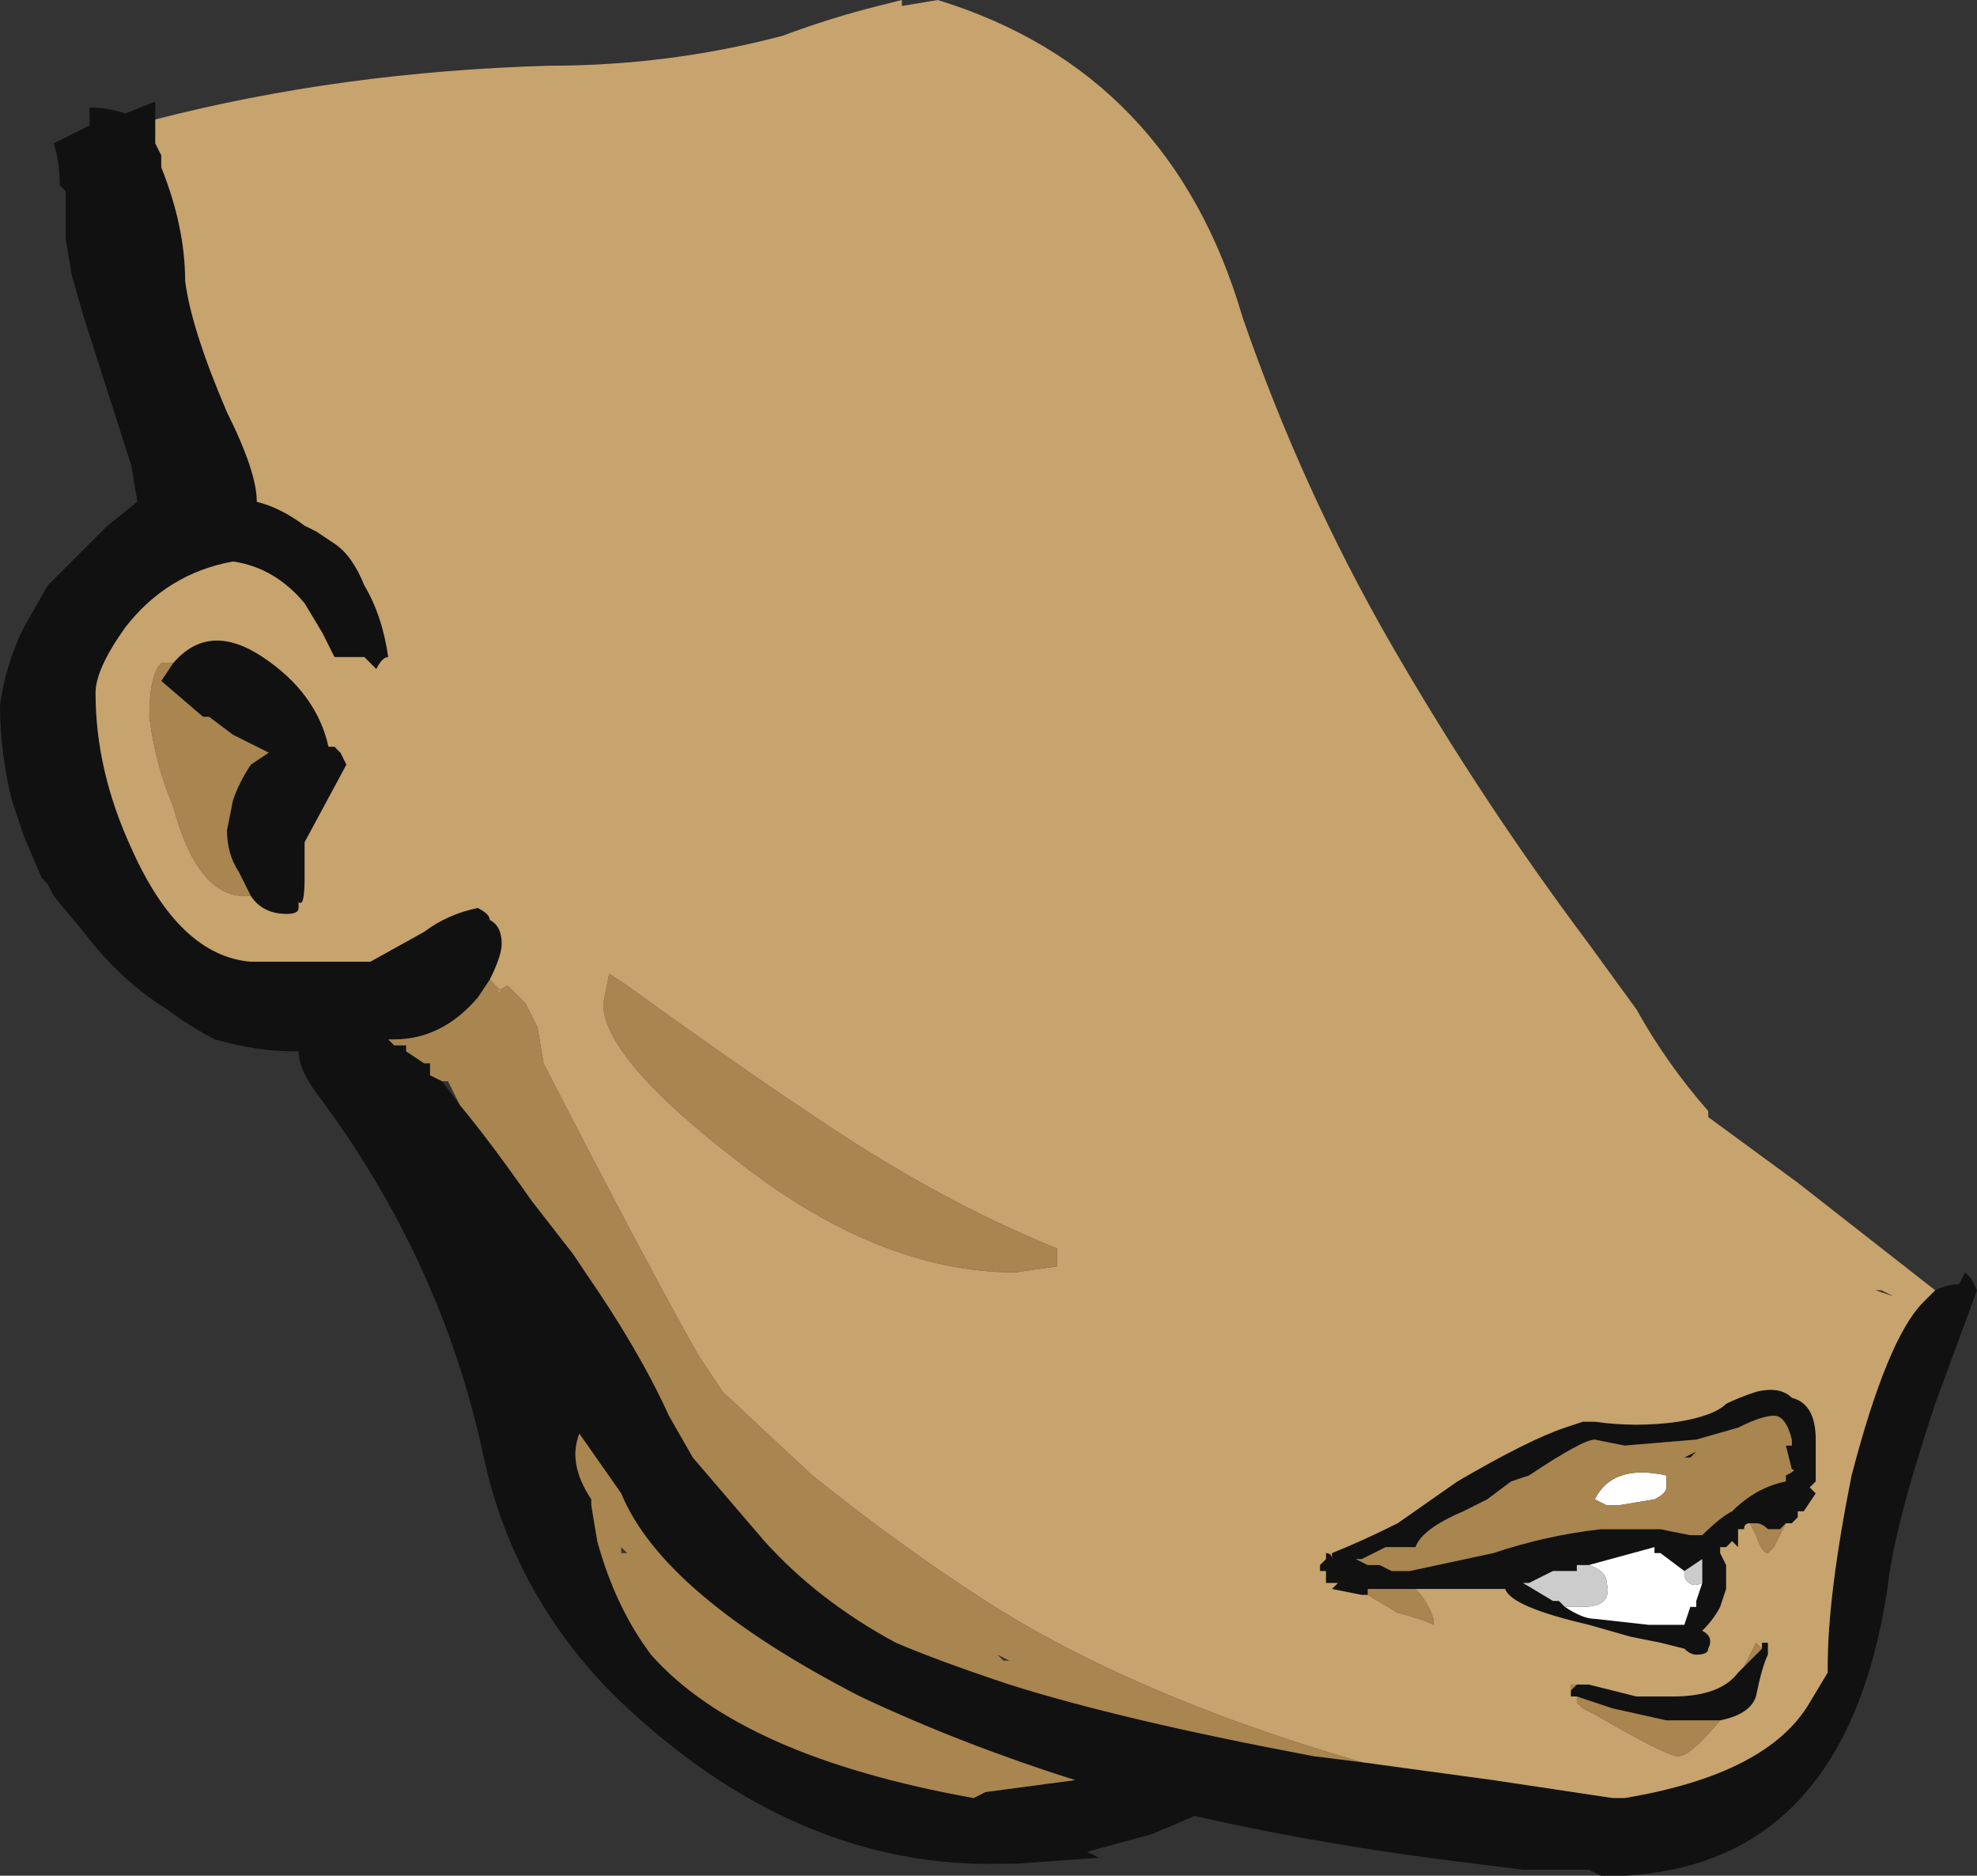 <?xml version="1.0" encoding="UTF-8" standalone="no"?>
<svg xmlns:ffdec="https://www.free-decompiler.com/flash" xmlns:xlink="http://www.w3.org/1999/xlink" ffdec:objectType="shape" height="15.7px" width="16.55px" xmlns="http://www.w3.org/2000/svg">
  <rect width="100%" height="100%" fill="#333333" stroke="none"/>
  <g transform="matrix(1.0, 0.0, 0.0, 1.0, 12.4, 7.05)">
    <path d="M3.8 3.75 Q3.9 3.7 4.0 3.7 L4.05 3.6 4.1 3.65 4.15 3.75 3.8 4.7 Q3.45 5.75 3.4 6.25 3.05 8.55 1.2 8.65 L1.0 8.65 0.9 8.6 0.35 8.6 -0.05 8.55 Q-1.3 8.4 -2.4 8.15 L-2.75 8.3 -3.3 8.45 -3.2 8.5 -3.9 8.55 -4.0 8.55 Q-5.75 8.6 -7.25 7.15 -8.1 6.3 -8.35 5.15 -8.7 3.5 -9.75 2.1 -9.9 1.9 -9.9 1.75 L-9.95 1.75 Q-10.25 1.75 -10.6 1.65 -10.8 1.55 -11.0 1.4 -11.4 1.15 -11.7 0.75 L-11.95 0.45 -12.0 0.35 -12.05 0.3 -12.2 -0.05 -12.3 -0.35 Q-12.4 -0.75 -12.4 -1.15 -12.35 -1.5 -12.2 -1.8 L-12.0 -2.15 -11.5 -2.65 -11.25 -2.85 -11.3 -3.15 -11.7 -4.4 -11.8 -4.75 -11.85 -5.05 -11.85 -5.45 -11.9 -5.5 Q-11.9 -5.7 -11.95 -5.85 L-11.65 -6.0 -11.65 -6.15 Q-11.5 -6.15 -11.35 -6.1 L-11.1 -6.2 -11.1 -6.05 -11.1 -5.85 -11.05 -5.75 -11.05 -5.65 Q-10.85 -5.15 -10.85 -4.7 -10.8 -4.3 -10.5 -3.6 -10.25 -3.1 -10.25 -2.85 -10.05 -2.8 -9.85 -2.65 L-9.75 -2.6 -9.6 -2.5 Q-9.45 -2.4 -9.35 -2.15 -9.2 -1.9 -9.15 -1.55 -9.2 -1.55 -9.25 -1.45 L-9.35 -1.55 -9.6 -1.55 -9.7 -1.75 -9.85 -2.0 Q-10.1 -2.3 -10.45 -2.35 -11.0 -2.25 -11.35 -1.8 -11.6 -1.45 -11.6 -1.25 -11.6 -0.6 -11.3 0.05 -10.9 0.95 -10.3 1.0 L-9.6 1.0 -9.45 1.0 -9.3 1.0 -8.85 0.75 Q-8.65 0.6 -8.4 0.55 -8.3 0.6 -8.3 0.65 -8.2 0.7 -8.2 0.85 -8.2 0.95 -8.3 1.15 L-8.4 1.3 Q-8.7 1.65 -9.1 1.65 L-9.15 1.65 -9.1 1.7 -9.0 1.7 -9.0 1.75 -8.85 1.85 -8.8 1.85 -8.8 1.95 -8.7 2.0 -8.55 2.2 Q-8.3 2.5 -7.95 3.0 L-7.6 3.45 -7.5 3.6 Q-7.05 4.25 -6.8 4.8 L-6.6 5.15 -6.0 5.85 Q-5.55 6.35 -4.9 6.7 -4.55 6.85 -3.95 7.05 -3.0 7.35 -1.4 7.65 L-1.0 7.7 0.1 7.85 1.1 8.0 1.2 8.0 Q2.4 7.8 2.75 7.2 L2.9 6.95 2.9 6.9 Q2.9 6.3 3.1 5.3 3.4 4.15 3.7 3.85 L3.8 3.75 M-10.3 0.45 L-10.4 0.25 Q-10.5 0.1 -10.5 -0.1 L-10.45 -0.35 Q-10.4 -0.5 -10.3 -0.65 L-10.15 -0.75 -10.45 -0.9 -10.65 -1.05 -10.7 -1.05 -11.05 -1.35 -10.95 -1.5 Q-10.65 -1.85 -10.2 -1.55 -9.75 -1.25 -9.65 -0.8 L-9.6 -0.8 -9.55 -0.75 -9.5 -0.65 -9.85 0.0 -9.85 0.3 Q-9.85 0.55 -9.9 0.5 L-9.9 0.55 Q-9.9 0.6 -10.0 0.6 -10.2 0.6 -10.3 0.45 M-0.95 6.3 L-1.0 6.3 -1.25 6.25 -1.2 6.2 -1.3 6.2 -1.3 6.1 -1.35 6.1 -1.35 6.05 -1.3 6.0 -1.3 5.95 Q-1.25 5.95 -1.25 6.0 L-1.25 5.95 Q-1.0 5.85 -0.7 5.7 L-0.2 5.35 Q0.4 5.0 0.7 4.9 L0.85 4.85 0.95 4.85 Q1.3 4.9 1.65 4.85 1.95 4.8 2.05 4.7 2.15 4.65 2.3 4.6 2.5 4.55 2.6 4.65 2.8 4.7 2.8 5.0 L2.8 5.35 2.75 5.4 2.8 5.45 2.7 5.6 2.65 5.6 2.65 5.65 2.6 5.7 2.55 5.7 2.5 5.75 2.4 5.75 Q2.35 5.7 2.3 5.7 L2.25 5.7 Q2.2 5.7 2.2 5.75 L2.15 5.75 2.15 5.9 2.1 5.85 2.05 5.9 2.0 5.9 2.0 5.95 2.05 6.05 2.05 6.25 2.0 6.4 Q1.95 6.5 1.85 6.6 1.95 6.65 1.9 6.75 1.9 6.8 1.8 6.8 1.75 6.8 1.7 6.75 L1.5 6.7 1.25 6.65 0.9 6.55 Q0.25 6.4 0.2 6.25 L-0.55 6.25 -0.95 6.25 -0.95 6.3 M1.8 5.1 L1.75 5.15 1.7 5.15 1.8 5.1 M2.6 5.05 L2.6 5.0 Q2.55 4.8 2.45 4.8 2.35 4.8 2.15 4.9 L1.8 5.0 1.2 5.05 0.95 5.0 Q0.85 5.0 0.4 5.3 L0.25 5.35 0.05 5.5 -0.15 5.6 Q-0.5 5.75 -0.55 5.9 L-0.8 5.9 -1.0 6.0 -1.05 6.0 -0.95 6.05 -0.85 6.05 -0.75 6.1 -0.6 6.1 0.1 5.95 Q0.55 5.8 1.0 5.75 L1.5 5.75 1.75 5.8 1.85 5.8 Q2.0 5.65 2.1 5.6 2.3 5.4 2.55 5.35 L2.55 5.3 Q2.65 5.25 2.6 5.25 L2.55 5.05 2.6 5.05 M0.9 6.05 L0.8 6.05 0.8 6.1 0.6 6.1 0.4 6.2 0.35 6.2 0.6 6.35 0.65 6.35 0.7 6.4 Q0.85 6.5 0.95 6.5 L1.4 6.55 1.7 6.55 1.75 6.4 1.8 6.4 1.8 6.35 1.85 6.2 1.85 6.0 1.7 6.1 1.5 5.95 1.45 5.95 1.45 5.9 0.9 6.05 M0.85 7.05 L0.9 7.05 1.3 7.15 1.6 7.15 Q2.0 7.15 2.15 6.95 L2.2 6.9 2.35 6.75 2.35 6.7 2.4 6.7 2.4 6.8 Q2.35 6.9 2.3 7.15 2.25 7.3 2.0 7.35 L1.55 7.35 1.1 7.25 0.8 7.15 0.75 7.15 0.75 7.1 0.8 7.05 0.85 7.05 M3.75 4.2 L3.75 4.2 M-7.45 5.5 L-7.45 5.55 -7.4 5.85 Q-7.25 6.4 -6.95 6.8 -6.2 7.65 -4.25 8.0 L-4.15 7.95 -3.4 7.85 Q-4.35 7.55 -5.2 7.15 -6.85 6.3 -7.2 5.45 L-7.55 4.95 Q-7.65 5.2 -7.45 5.5" fill="#111111" fill-rule="evenodd" stroke="none"/>
    <path d="M0.7 6.4 L0.85 6.4 Q1.1 6.4 1.05 6.2 1.05 6.1 0.9 6.05 L1.45 5.9 1.45 5.95 1.5 5.95 1.7 6.1 1.7 6.15 Q1.75 6.25 1.85 6.2 L1.8 6.35 1.8 6.4 1.75 6.4 1.7 6.55 1.4 6.55 0.95 6.5 Q0.85 6.5 0.7 6.4 M0.95 5.5 Q1.1 5.2 1.55 5.3 L1.55 5.4 Q1.55 5.45 1.45 5.5 L1.15 5.55 1.05 5.55 0.95 5.5" fill="#ffffff" fill-rule="evenodd" stroke="none"/>
    <path d="M0.7 6.4 L0.65 6.35 0.6 6.35 0.35 6.2 0.4 6.2 0.6 6.1 0.8 6.1 0.8 6.05 0.9 6.05 Q1.05 6.1 1.05 6.2 1.1 6.4 0.85 6.4 L0.7 6.4 M1.7 6.1 L1.85 6.0 1.85 6.2 Q1.75 6.25 1.7 6.15 L1.7 6.1" fill="#cccccc" fill-rule="evenodd" stroke="none"/>
    <path d="M-1.0 7.7 L-1.4 7.65 Q-3.0 7.35 -3.95 7.05 -4.55 6.85 -4.9 6.7 -5.55 6.35 -6.0 5.85 L-6.6 5.15 -6.8 4.8 Q-7.05 4.25 -7.5 3.6 L-7.6 3.45 -7.95 3.0 Q-8.3 2.5 -8.55 2.2 L-8.65 2.0 -8.7 2.0 -8.8 1.95 -8.8 1.85 -8.85 1.85 -9.0 1.75 -9.0 1.7 -9.1 1.7 -9.15 1.65 -9.1 1.65 Q-8.7 1.65 -8.4 1.3 L-8.3 1.15 -8.2 1.25 -8.25 1.25 -8.15 1.2 -8.0 1.35 Q-7.95 1.45 -7.9 1.55 L-7.85 1.85 Q-6.95 3.6 -6.55 4.3 L-6.35 4.6 -5.6 5.3 Q-4.85 5.9 -4.15 6.35 -2.9 7.15 -1.0 7.7 M-10.65 -1.05 L-10.45 -0.9 -10.15 -0.75 -10.3 -0.65 Q-10.4 -0.5 -10.45 -0.35 L-10.5 -0.1 Q-10.5 0.1 -10.4 0.25 L-10.3 0.45 -10.35 0.45 Q-10.75 0.45 -10.95 -0.3 -11.1 -0.65 -11.15 -1.05 -11.15 -1.4 -11.05 -1.5 L-10.95 -1.5 -11.05 -1.35 -10.7 -1.05 -10.65 -1.05 M2.55 5.7 L2.45 5.9 2.4 5.95 Q2.35 5.95 2.3 5.8 L2.25 5.7 2.3 5.7 Q2.35 5.7 2.4 5.75 L2.5 5.75 2.55 5.7 M-0.55 6.25 Q-0.45 6.35 -0.4 6.5 L-0.4 6.55 Q-0.5 6.5 -0.7 6.45 L-0.95 6.3 -0.95 6.25 -0.55 6.25 M1.8 5.1 L1.7 5.15 1.75 5.15 1.8 5.1 M2.6 5.05 L2.55 5.05 2.6 5.25 Q2.65 5.25 2.55 5.3 L2.55 5.35 Q2.3 5.4 2.1 5.6 2.0 5.65 1.85 5.8 L1.75 5.8 1.5 5.75 1.0 5.75 Q0.55 5.8 0.1 5.95 L-0.6 6.1 -0.75 6.1 -0.85 6.05 -0.95 6.05 -1.05 6.0 -1.0 6.0 -0.8 5.9 -0.55 5.9 Q-0.5 5.75 -0.15 5.6 L0.05 5.5 0.25 5.35 0.4 5.3 Q0.85 5.0 0.95 5.0 L1.2 5.05 1.8 5.0 2.15 4.9 Q2.35 4.8 2.45 4.8 2.55 4.8 2.6 5.0 L2.6 5.05 M0.95 5.5 L1.05 5.55 1.15 5.55 1.45 5.5 Q1.55 5.45 1.55 5.4 L1.55 5.3 Q1.1 5.2 0.95 5.5 M2.2 6.9 L2.3 6.7 2.35 6.75 2.2 6.9 M2.0 7.35 Q1.75 7.65 1.65 7.65 1.55 7.65 0.95 7.3 L0.85 7.25 0.8 7.2 0.8 7.15 1.1 7.25 1.55 7.35 2.0 7.35 M0.75 7.1 L0.75 7.05 0.85 7.05 0.8 7.05 0.75 7.1 M-3.55 3.45 L-3.55 3.55 -3.9 3.6 Q-5.05 3.6 -6.25 2.65 -7.35 1.8 -7.35 1.35 L-7.3 1.1 -7.15 1.2 Q-6.25 1.85 -5.65 2.25 -4.55 3.0 -3.55 3.4 L-3.55 3.45 M-3.95 6.85 L-4.05 6.8 -4.0 6.85 -3.95 6.85 M-7.45 5.5 Q-7.65 5.2 -7.55 4.95 L-7.2 5.45 Q-6.85 6.3 -5.2 7.15 -4.35 7.55 -3.4 7.85 L-4.15 7.95 -4.25 8.0 Q-6.2 7.65 -6.95 6.8 -7.25 6.4 -7.4 5.85 L-7.45 5.55 -7.45 5.5 M-7.2 5.95 L-7.2 5.9 -7.15 5.95 -7.2 5.95" fill="#a9854f" fill-rule="evenodd" stroke="none"/>
    <path d="M-11.1 -6.05 Q-9.55 -6.45 -7.8 -6.5 -6.8 -6.5 -5.85 -6.75 -5.45 -6.9 -5.05 -7.0 L-4.85 -7.05 -4.85 -7.0 -4.55 -7.05 Q-2.6 -6.45 -2.0 -4.4 -1.5 -2.95 -0.75 -1.65 0.0 -0.35 0.9 0.85 L1.3 1.4 Q1.55 1.85 1.9 2.25 L1.9 2.3 2.65 2.85 3.8 3.75 3.7 3.85 Q3.4 4.15 3.1 5.3 2.9 6.3 2.9 6.9 L2.9 6.95 2.75 7.2 Q2.4 7.8 1.2 8.0 L1.1 8.0 0.1 7.85 -1.0 7.7 Q-2.9 7.15 -4.15 6.35 -4.85 5.9 -5.6 5.3 L-6.35 4.6 -6.55 4.3 Q-6.95 3.6 -7.85 1.85 L-7.9 1.55 Q-7.95 1.45 -8.0 1.35 L-8.15 1.2 -8.25 1.25 -8.2 1.25 -8.3 1.15 Q-8.2 0.95 -8.2 0.85 -8.2 0.7 -8.3 0.65 -8.3 0.6 -8.4 0.55 -8.65 0.6 -8.85 0.75 L-9.3 1.0 -9.45 1.0 -9.6 1.0 -10.3 1.0 Q-10.9 0.95 -11.3 0.05 -11.6 -0.6 -11.6 -1.25 -11.6 -1.45 -11.35 -1.8 -11.0 -2.25 -10.45 -2.35 -10.1 -2.3 -9.85 -2.0 L-9.7 -1.75 -9.6 -1.55 -9.35 -1.55 -9.25 -1.45 Q-9.2 -1.55 -9.15 -1.55 -9.2 -1.9 -9.35 -2.15 -9.45 -2.4 -9.6 -2.5 L-9.75 -2.6 -9.85 -2.65 Q-10.05 -2.8 -10.25 -2.85 -10.25 -3.1 -10.5 -3.6 -10.8 -4.3 -10.85 -4.7 -10.85 -5.15 -11.05 -5.65 L-11.05 -5.75 -11.1 -5.85 -11.1 -6.05 M-10.65 -1.05 L-10.7 -1.05 -10.65 -1.05 M-10.95 -1.5 L-11.05 -1.5 Q-11.15 -1.4 -11.15 -1.05 -11.1 -0.65 -10.95 -0.3 -10.75 0.45 -10.35 0.45 L-10.3 0.45 Q-10.2 0.6 -10.0 0.6 -9.9 0.6 -9.9 0.55 L-9.9 0.5 Q-9.85 0.55 -9.85 0.3 L-9.85 0.0 -9.5 -0.65 -9.55 -0.75 -9.6 -0.8 -9.65 -0.8 Q-9.75 -1.25 -10.2 -1.55 -10.65 -1.85 -10.95 -1.5 M2.55 5.7 L2.6 5.7 2.65 5.65 2.65 5.6 2.7 5.6 2.8 5.45 2.75 5.4 2.8 5.35 2.8 5.0 Q2.8 4.7 2.6 4.65 2.5 4.55 2.3 4.6 2.15 4.65 2.05 4.7 1.95 4.8 1.65 4.85 1.3 4.9 0.95 4.85 L0.85 4.85 0.7 4.9 Q0.4 5.0 -0.2 5.35 L-0.7 5.7 Q-1.0 5.85 -1.25 5.95 L-1.25 6.0 Q-1.25 5.95 -1.3 5.95 L-1.3 6.0 -1.35 6.05 -1.35 6.1 -1.3 6.1 -1.3 6.2 -1.2 6.2 -1.25 6.25 -1.0 6.3 -0.95 6.3 -0.7 6.45 Q-0.5 6.5 -0.4 6.55 L-0.4 6.5 Q-0.45 6.35 -0.55 6.25 L0.2 6.25 Q0.25 6.4 0.9 6.55 L1.25 6.65 1.5 6.7 1.7 6.75 Q1.75 6.8 1.8 6.8 1.9 6.8 1.9 6.75 1.95 6.65 1.85 6.6 1.95 6.5 2.0 6.4 L2.05 6.25 2.05 6.05 2.0 5.95 2.0 5.9 2.05 5.9 2.1 5.85 2.15 5.9 2.15 5.75 2.2 5.75 Q2.2 5.7 2.25 5.7 L2.3 5.8 Q2.35 5.95 2.4 5.95 L2.45 5.9 2.55 5.7 M2.2 6.9 L2.15 6.95 Q2.0 7.15 1.6 7.15 L1.3 7.15 0.9 7.05 0.85 7.05 0.75 7.05 0.75 7.1 0.75 7.15 0.8 7.15 0.8 7.2 0.85 7.25 0.95 7.3 Q1.55 7.65 1.65 7.65 1.75 7.65 2.0 7.35 2.25 7.3 2.3 7.15 2.35 6.9 2.4 6.8 L2.4 6.7 2.35 6.7 2.35 6.75 2.3 6.7 2.2 6.9 M3.3 3.75 L3.35 3.75 3.45 3.8 3.3 3.75 M-3.55 3.45 L-3.55 3.4 Q-4.55 3.0 -5.65 2.25 -6.25 1.85 -7.15 1.2 L-7.3 1.1 -7.35 1.35 Q-7.35 1.8 -6.25 2.65 -5.05 3.6 -3.9 3.6 L-3.55 3.55 -3.55 3.45" fill="#c7a36d" fill-rule="evenodd" stroke="none"/>
  </g>
</svg>
